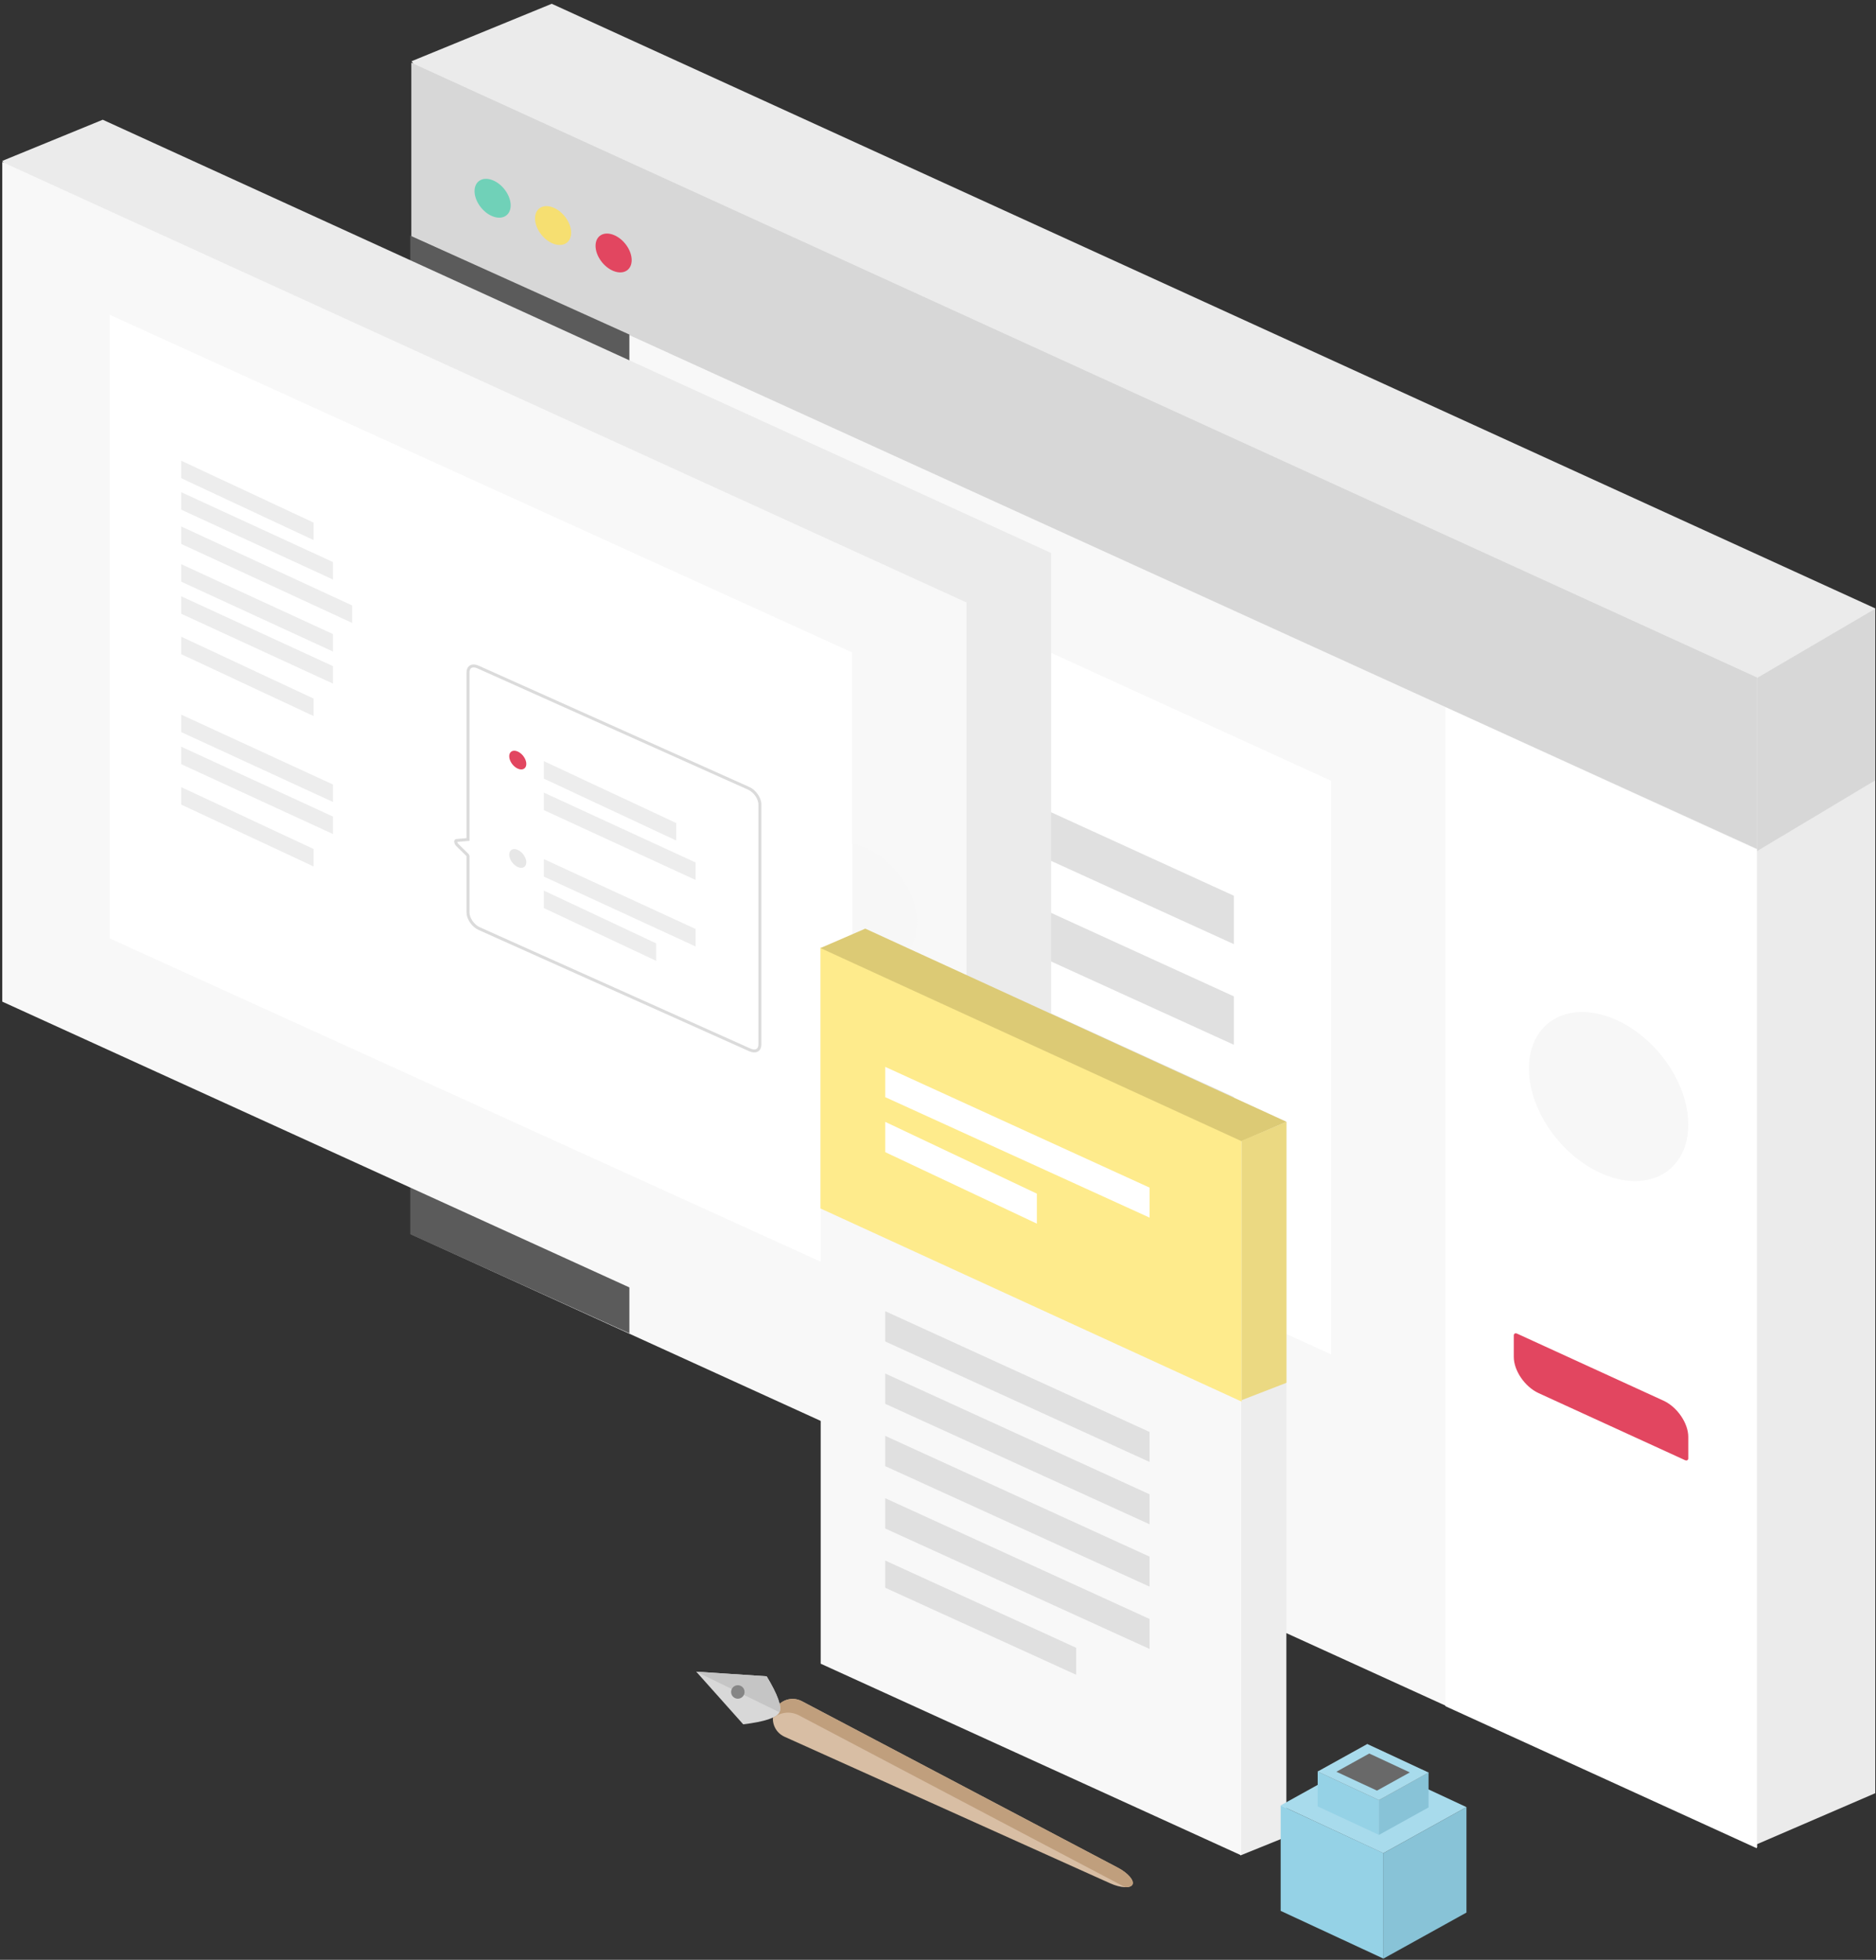<?xml version="1.0" encoding="UTF-8"?>
<svg width="316px" height="330px" viewBox="0 0 316 330" version="1.1" xmlns="http://www.w3.org/2000/svg" xmlns:xlink="http://www.w3.org/1999/xlink">
    <rect x="0" y="0" width="316" height="330" fill="#333333" stroke="none"/>
    <!-- Generator: Sketch 48.2 (47327) - http://www.bohemiancoding.com/sketch -->
    <title>Personalized Message</title>
    <desc>Created with Sketch.</desc>
    <defs>
        <polygon id="path-1" points="0 0.126 70.948 32.653 70.948 76.589 0 44.062"></polygon>
        <polygon id="path-3" points="7.75 0.299 78.697 32.827 71.146 36.098 0.199 3.571"></polygon>
        <path d="M78.583,153.646 C78.583,154.768 79.493,156.086 80.615,156.589 L126.215,177.018 C127.337,177.521 128.247,177.019 128.247,175.896 L128.247,135.455 C128.247,134.333 127.337,133.015 126.215,132.513 L80.615,112.083 C79.493,111.58 78.583,112.083 78.583,113.205 L78.583,141.129 L76.865,141.277 C76.747,141.287 76.65,141.341 76.587,141.431 C76.411,141.682 76.535,142.148 76.865,142.472 L78.583,144.16 L78.583,153.646 Z" id="path-5"></path>
    </defs>
    <g id="Landing-Page---Tenant" stroke="none" stroke-width="1" fill="none" fill-rule="evenodd" transform="translate(-307, -3275)">
        <g id="Section-2" transform="translate(307, 2004)">
            <g id="Personalized-Message" transform="translate(0, 1271)">
                <g id="Group-2-Copy-4" transform="translate(68.789, 0.066)">
                    <g id="Group-8-Copy-3" transform="translate(0.316, 0.217)">
                        <polygon id="Rectangle-Copy-27" fill="#EBEBEB" points="23.833 0.354 246.768 102.16 246.768 301.661 226.76 310.289 0.217 10.027"></polygon>
                        <polygon id="Rectangle-Copy-14" fill="#F8F8F8" points="0.217 10.282 226.87 113.786 226.87 310.829 181.145 289.999 0.217 207.576"></polygon>
                        <polygon id="Rectangle-Copy-3" fill="#FFFFFF" points="50.573 83.439 155.12 131.194 155.12 227.777 50.573 180.091"></polygon>
                        <polygon id="Rectangle-Copy-14" fill="#D7D7D7" points="0.217 10.282 226.87 113.786 226.87 142.683 0.217 39.43"></polygon>
                        <g id="Group-12" transform="translate(10.279, 29.41)">
                            <path d="M3.594,6.733 C5.274,7.396 6.636,6.571 6.636,4.891 C6.636,3.211 5.274,1.311 3.594,0.648 C1.913,-0.015 0.551,0.81 0.551,2.491 C0.551,4.171 1.913,6.071 3.594,6.733 Z" id="Oval-6" fill="#70D1B8"></path>
                            <path d="M13.779,11.328 C15.459,11.991 16.822,11.166 16.822,9.486 C16.822,7.806 15.459,5.906 13.779,5.243 C12.099,4.58 10.736,5.405 10.736,7.086 C10.736,8.766 12.099,10.666 13.779,11.328 Z" id="Oval-6-Copy" fill="#F6DF71"></path>
                            <path d="M23.976,15.948 C25.656,16.61 27.018,15.786 27.018,14.105 C27.018,12.425 25.656,10.525 23.976,9.862 C22.295,9.199 20.933,10.024 20.933,11.705 C20.933,13.385 22.295,15.285 23.976,15.948 Z" id="Oval-6-Copy-2" fill="#E24660"></path>
                        </g>
                        <polygon id="Rectangle-Copy-28" fill="#D7D7D7" points="226.87 113.873 246.763 102.221 246.763 131.118 226.87 143.021"></polygon>
                        <g id="Group" transform="translate(66.777, 117.574)" fill="#E0E0E0">
                            <polygon id="Rectangle-Copy-21" points="0.074 0.147 71.954 32.971 71.954 41.123 0.074 8.378"></polygon>
                            <polygon id="Rectangle-Copy-22" points="0.074 17.09 71.954 49.914 71.954 58.066 0.074 25.321"></polygon>
                            <polygon id="Rectangle-Copy-23" points="0.074 34.033 71.954 66.858 71.954 75.01 0.074 42.264"></polygon>
                        </g>
                    </g>
                    <polygon id="Rectangle" fill="#5B5B5B" points="0.316 39.597 37.225 56.264 37.225 224.442 0.316 207.751"></polygon>
                    <polygon id="Rectangle-Copy-2" fill="#FFFFFF" points="174.674 119.029 227.115 142.983 227.115 311.145 174.674 287.225"></polygon>
                    <polygon id="Rectangle" fill="#4E4E4E" points="0.316 83.656 37.225 100.019 37.225 113.292 0.316 96.93"></polygon>
                    <polygon id="Rectangle-Copy" fill="#E24660" points="34.336 98.671 37.225 99.952 37.225 113.114 34.336 111.833"></polygon>
                    <path d="M186.758,224.498 L211.411,235.781 C213.719,236.837 215.59,239.565 215.59,241.873 L215.59,245.492 C215.59,245.801 215.34,245.937 215.031,245.796 L190.378,234.512 C188.07,233.456 186.199,230.729 186.199,228.421 L186.199,224.801 C186.199,224.492 186.449,224.357 186.758,224.498 Z" id="Rectangle-6" fill="#E24660"></path>
                    <path d="M202.169,197.996 C209.581,200.608 215.59,196.716 215.59,189.303 C215.59,181.891 209.581,173.765 202.169,171.153 C194.756,168.541 188.747,172.433 188.747,179.846 C188.747,187.258 194.756,195.384 202.169,197.996 Z" id="Oval-7" fill="#F7F7F7"></path>
                </g>
                <g id="Group-2-Copy-5" transform="translate(0, 19.753)">
                    <g id="Group-8-Copy-3" transform="translate(0.226, 0.155)">
                        <polygon id="Rectangle-Copy-27" fill="#EBEBEB" points="17.079 0.254 176.836 73.209 176.836 216.172 162.497 222.355 0.156 7.185"></polygon>
                        <polygon id="Rectangle-Copy-14" fill="#F8F8F8" points="0.156 7.368 162.576 81.54 162.576 222.742 129.81 207.815 0.156 148.75"></polygon>
                    </g>
                    <path d="M144.875,141.885 C150.187,143.757 154.493,140.968 154.493,135.656 C154.493,130.344 150.187,124.521 144.875,122.649 C139.564,120.778 135.258,123.567 135.258,128.878 C135.258,134.19 139.564,140.014 144.875,141.885 Z" id="Oval-7" fill="#F7F7F7"></path>
                </g>
                <polygon id="Rectangle-5-Copy-3" fill="#FFFFFF" points="18.462 53 143.538 109.857 143.538 214.857 18.462 158"></polygon>
                <g id="Group-5" transform="translate(138, 156.066)">
                    <g id="Group-8" transform="translate(39.624, 78.362) rotate(-360) translate(-39.624, -78.362) translate(0.124, 0.362)">
                        <polygon id="Rectangle-Copy-27" fill="#EDEDED" points="7.743 0.107 78.557 32.445 78.557 152.864 70.846 155.983 0.242 3.179"></polygon>
                        <polygon id="Rectangle-Copy-14" fill="#F8F8F8" points="0.117 3.213 70.931 35.551 70.931 155.97 56.645 149.462 0.117 123.71"></polygon>
                        <polygon id="Rectangle-Copy-24" fill="#E0E0E0" points="10.986 85.347 55.518 105.684 55.518 110.734 10.986 90.447"></polygon>
                        <polygon id="Rectangle-Copy-22" fill="#E0E0E0" points="10.986 64.353 55.518 84.69 55.518 89.74 10.986 69.453"></polygon>
                        <polygon id="Rectangle-Copy-25" fill="#E0E0E0" points="10.986 95.845 55.518 116.181 55.518 121.231 10.986 100.944"></polygon>
                        <polygon id="Rectangle-Copy-23" fill="#E0E0E0" points="10.986 74.85 55.518 95.187 55.518 100.237 10.986 79.95"></polygon>
                        <polygon id="Rectangle-Copy-26" fill="#E0E0E0" points="10.986 106.342 43.15 121.03 43.15 125.576 10.986 110.924"></polygon>
                    </g>
                    <g id="patrick-perkins-340019" transform="translate(0.199, 3.353)">
                        <mask id="mask-2" fill="white">
                            <use xlink:href="#path-1"></use>
                        </mask>
                        <use id="Mask" fill="#FEEB8C" xlink:href="#path-1"></use>
                    </g>
                    <polygon id="Rectangle-Copy-22" fill="#FFFFFF" points="11.11 23.576 55.643 43.912 55.643 48.963 11.11 28.675"></polygon>
                    <polygon id="Rectangle-Copy-28" fill="#FFFFFF" points="11.11 32.837 36.653 44.924 36.653 49.975 11.11 37.936"></polygon>
                    <mask id="mask-4" fill="white">
                        <use xlink:href="#path-3"></use>
                    </mask>
                    <use id="Mask" fill="#DCCA75" xlink:href="#path-3"></use>
                    <polygon id="Mask" fill="#EBD982" points="71.146 36.017 78.698 32.837 78.698 76.773 71.146 79.693"></polygon>
                </g>
                <g id="Group-7" transform="translate(215.5, 293.606)">
                    <polygon id="Rectangle-13" fill="#95D2E6" points="0.222 10.394 17.537 18.435 17.537 36.194 0.222 28.153"></polygon>
                    <polygon id="Rectangle-13-Copy" fill="#88C3D7" points="17.508 18.44 31.514 10.678 31.514 28.438 17.508 36.199"></polygon>
                    <polygon id="Rectangle-13-Copy" fill="#A8DBEC" points="17.508 18.44 31.514 10.678 14.226 2.63 0.22 10.392"></polygon>
                    <polygon id="Rectangle-13" fill="#95D2E6" points="6.454 4.625 16.788 9.424 16.788 15.362 6.454 10.562"></polygon>
                    <polygon id="Rectangle-13-Copy" fill="#88C3D7" points="16.771 9.413 25.131 4.78 25.131 10.732 16.771 15.364"></polygon>
                    <polygon id="Rectangle-13-Copy" fill="#696969" points="16.771 9.498 25.131 4.866 14.812 0.062 6.453 4.695"></polygon>
                    <path d="M16.771,9.498 L6.453,4.695 L14.812,0.062 L25.131,4.866 L16.771,9.498 Z M16.44,7.904 L21.976,4.837 L15.143,1.656 L9.607,4.724 L16.44,7.904 Z" id="Combined-Shape" fill="#A8DBEC"></path>
                </g>
                <g id="Combined-Shape">
                    <use fill="#FFFFFF" fill-rule="evenodd" xlink:href="#path-5"></use>
                    <path stroke="#DBDBDB" stroke-width="0.5" d="M78.833,153.646 C78.833,154.667 79.682,155.897 80.717,156.36 L126.317,176.79 C127.282,177.222 127.997,176.827 127.997,175.896 L127.997,135.455 C127.997,134.434 127.148,133.204 126.113,132.741 L80.513,112.311 C79.548,111.879 78.833,112.274 78.833,113.205 L78.833,141.358 L76.887,141.526 C76.841,141.53 76.811,141.546 76.792,141.574 C76.698,141.708 76.788,142.046 77.04,142.294 L78.758,143.981 L78.833,144.16 L78.833,153.646 Z"></path>
                </g>
                <path d="M87.214,129.424 C88.009,129.781 88.654,129.425 88.654,128.63 C88.654,127.835 88.009,126.901 87.214,126.545 C86.419,126.189 85.775,126.545 85.775,127.34 C85.775,128.135 86.419,129.068 87.214,129.424 Z" id="Oval-6" fill="#E24660"></path>
                <path d="M87.214,145.99 C88.009,146.346 88.654,145.991 88.654,145.195 C88.654,144.4 88.009,143.467 87.214,143.111 C86.419,142.755 85.775,143.111 85.775,143.906 C85.775,144.701 86.419,145.634 87.214,145.99 Z" id="Oval-6-Copy" fill="#E7E7E7"></path>
                <polygon id="Rectangle-16" fill="#EDEDED" points="91.604 128.165 113.905 138.587 113.905 141.53 91.604 131.107"></polygon>
                <polygon id="Rectangle-16-Copy-4" fill="#EDEDED" points="30.518 77.575 52.818 87.997 52.818 90.939 30.518 80.517"></polygon>
                <polygon id="Rectangle-16-Copy-9" fill="#EDEDED" points="30.518 107.206 52.818 117.628 52.818 120.57 30.518 110.148"></polygon>
                <polygon id="Rectangle-16-Copy-10" fill="#EDEDED" points="30.518 132.536 52.818 142.958 52.818 145.9 30.518 135.478"></polygon>
                <polygon id="Rectangle-16-Copy-2" fill="#EDEDED" points="91.604 144.661 117.17 156.427 117.17 159.37 91.604 147.603"></polygon>
                <polygon id="Rectangle-16-Copy" fill="#EDEDED" points="91.604 133.464 117.17 145.231 117.17 148.173 91.604 136.406"></polygon>
                <polygon id="Rectangle-16-Copy-5" fill="#EDEDED" points="30.518 82.873 56.084 94.64 56.084 97.582 30.518 85.815"></polygon>
                <polygon id="Rectangle-16-Copy-8" fill="#EDEDED" points="30.518 100.4 56.084 112.167 56.084 115.109 30.518 103.343"></polygon>
                <polygon id="Rectangle-16-Copy-11" fill="#EDEDED" points="30.518 125.73 56.084 137.497 56.084 140.439 30.518 128.672"></polygon>
                <polygon id="Rectangle-16-Copy-7" fill="#EDEDED" points="30.518 95 56.084 106.767 56.084 109.709 30.518 97.942"></polygon>
                <polygon id="Rectangle-16-Copy-12" fill="#EDEDED" points="30.518 120.33 56.084 132.097 56.084 135.039 30.518 123.272"></polygon>
                <polygon id="Rectangle-16-Copy-6" fill="#EDEDED" points="30.518 88.646 59.326 101.951 59.326 104.893 30.518 91.588"></polygon>
                <polygon id="Rectangle-16-Copy-3" fill="#EDEDED" points="91.604 149.96 110.54 158.854 110.54 161.796 91.604 152.902"></polygon>
                <g id="Group-11" transform="translate(154.349, 299.562) rotate(-64) translate(-154.349, -299.562) translate(149.349, 258.062)">
                    <g id="Group-10" transform="translate(1.564, 15)">
                        <path d="M3.436,0 C5.334,0 6.825,1.539 6.766,3.436 L4.902,63.574 C4.843,65.472 4.187,67.011 3.436,67.011 C2.686,67.011 2.03,65.472 1.971,63.574 L0.107,3.436 C0.048,1.539 1.539,0 3.436,0 Z" id="Rectangle-14" fill="#D8BEA4"></path>
                        <path d="M2.485,66.095 L4.409,4.034 C4.461,2.351 3.476,0.909 2.03,0.304 C2.456,0.109 2.932,0 3.436,0 C5.334,0 6.825,1.539 6.766,3.436 L4.902,63.574 C4.843,65.472 4.187,67.011 3.436,67.011 C3.08,67.011 2.745,66.663 2.485,66.095 Z" id="Combined-Shape" fill="#C09F7D"></path>
                    </g>
                    <path d="M5,0.256 L9.5,11.256 C7.514,14.314 6.014,15.844 5,15.844 C3.986,15.844 2.486,14.314 0.5,11.256 L5,0.256 Z" id="Triangle-2" fill="#D8D8D8"></path>
                    <path d="M5,15.844 L5,0.256 L9.5,11.256 C7.514,14.314 6.014,15.844 5,15.844 Z" id="Combined-Shape" fill="#C5C5C5"></path>
                    <circle id="Oval" fill="#858585" cx="5" cy="8.05" r="1.135"></circle>
                </g>
            </g>
        </g>
    </g>
</svg>